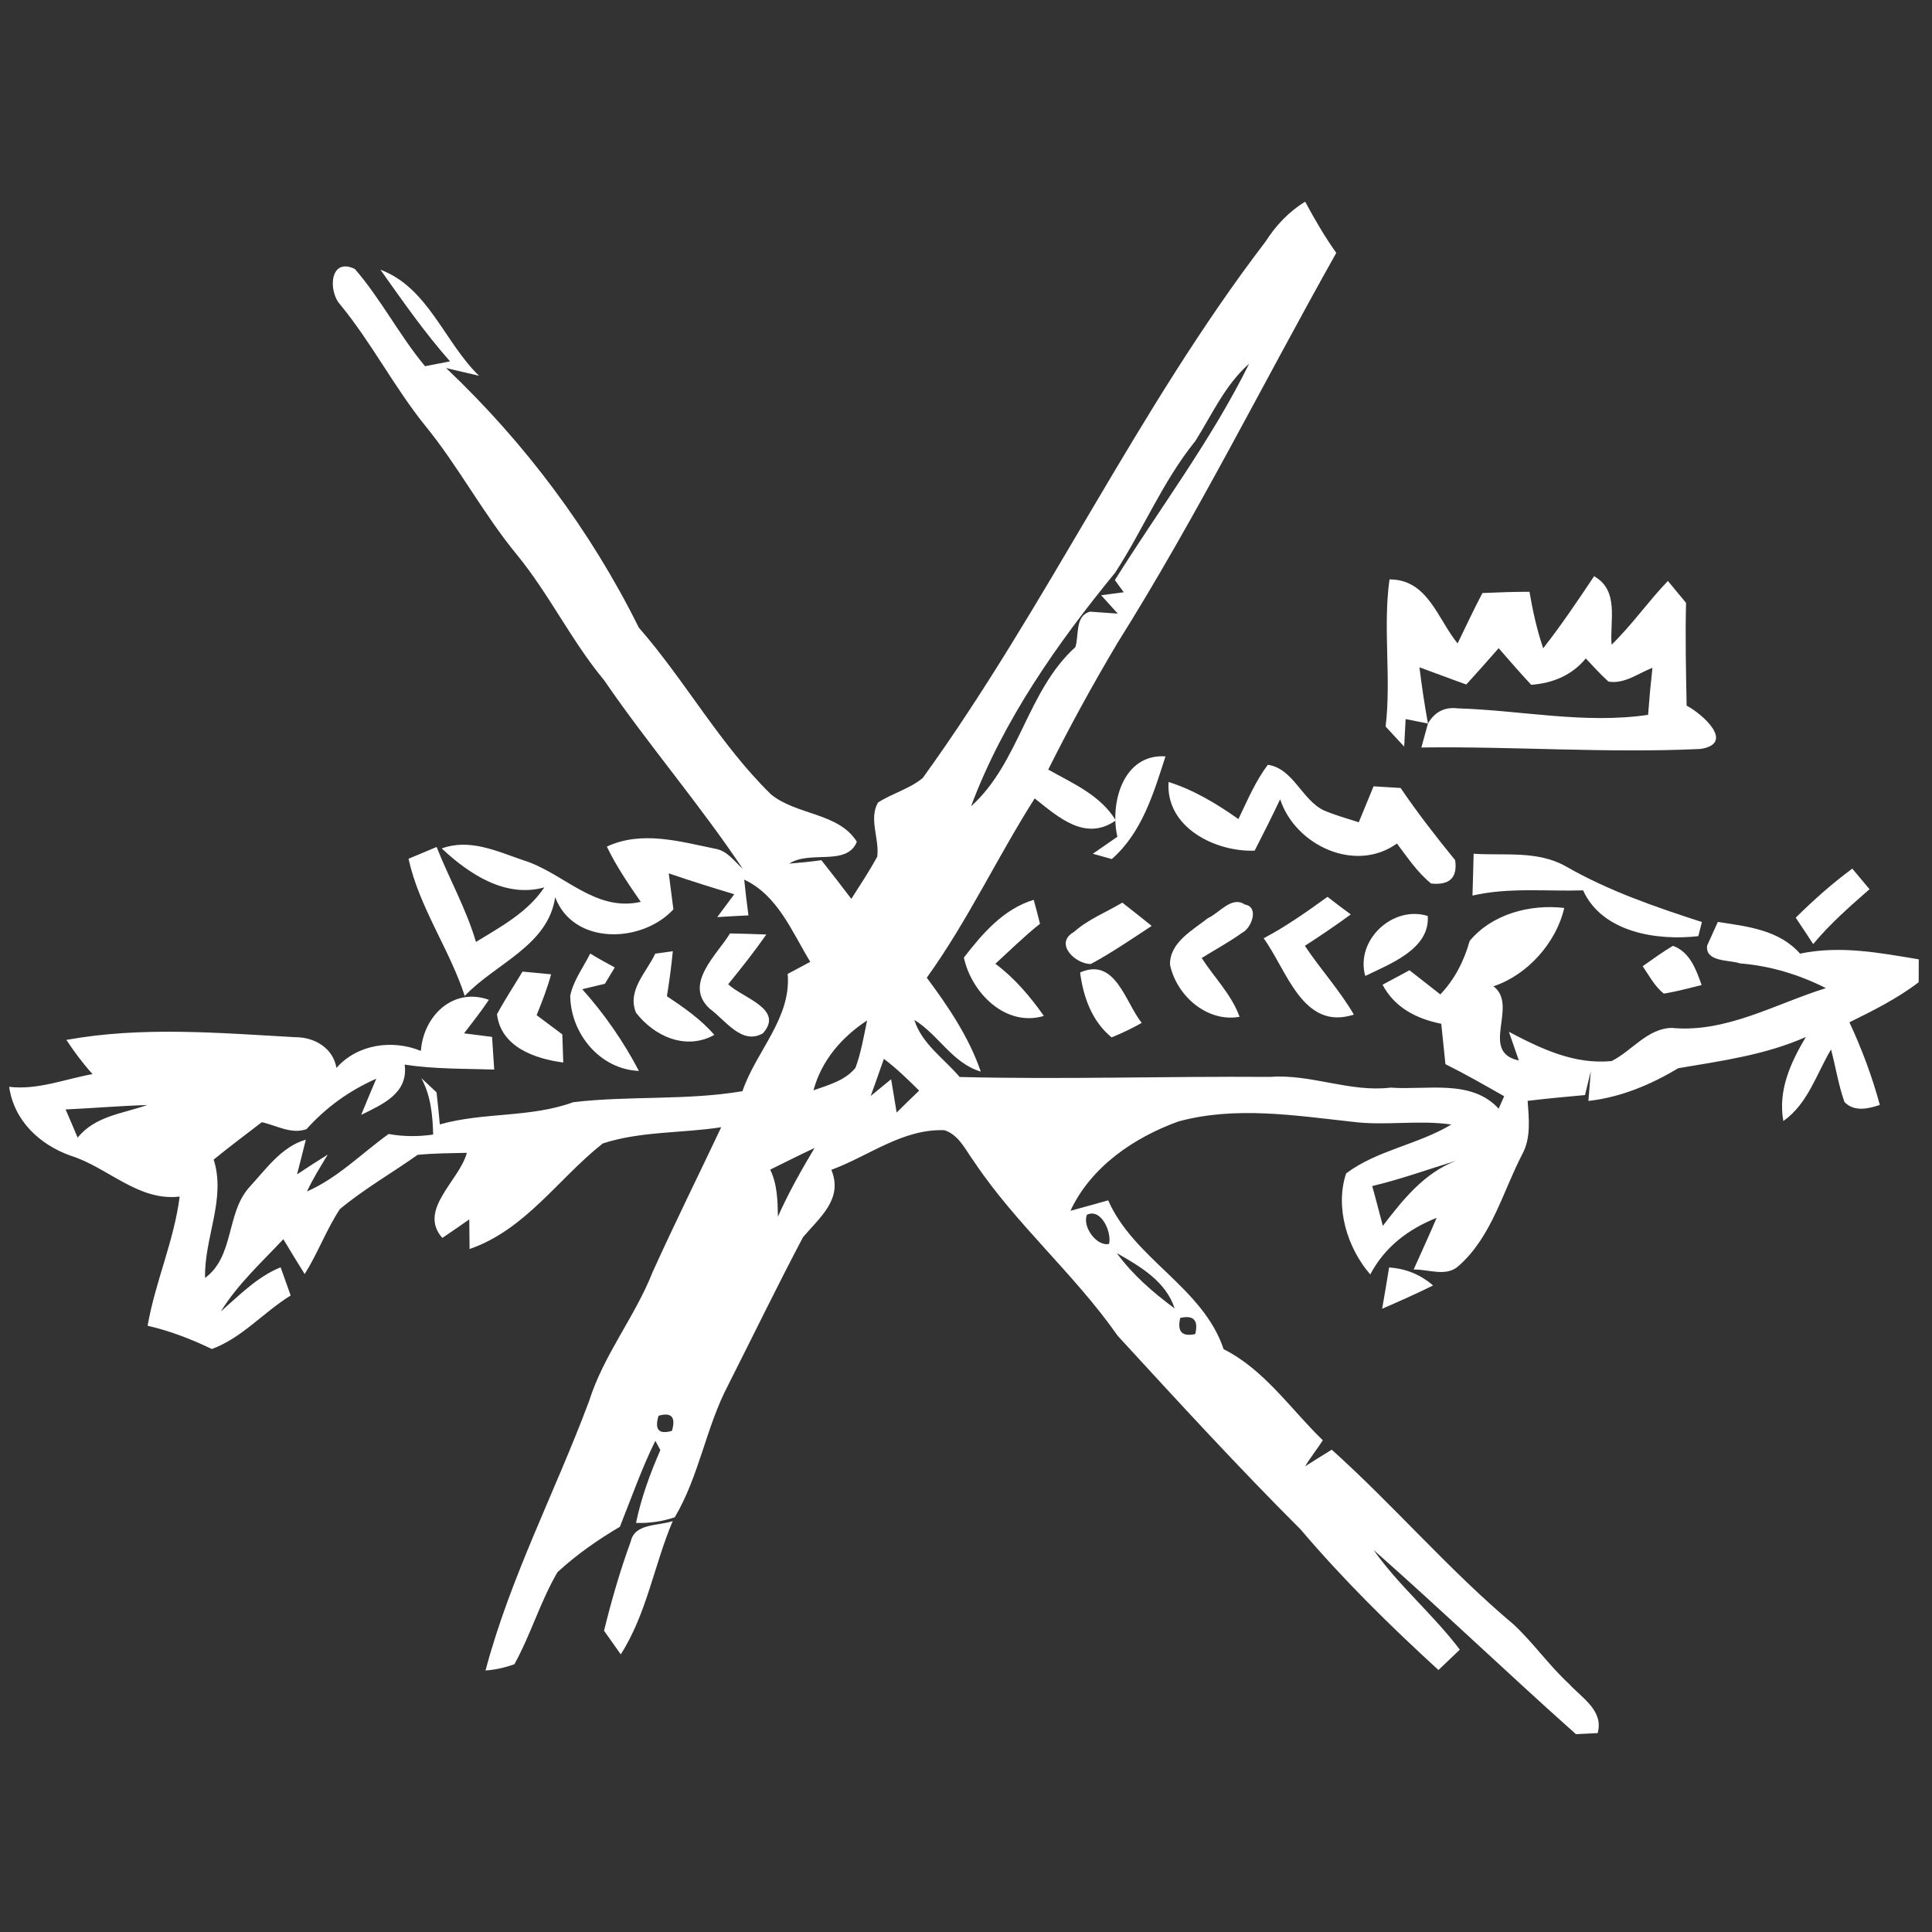 <?xml version="1.0" encoding="UTF-8" ?>
<!DOCTYPE svg PUBLIC "-//W3C//DTD SVG 1.1//EN" "http://www.w3.org/Graphics/SVG/1.1/DTD/svg11.dtd">
<svg width="200pt" height="200pt" viewBox="0 0 200 200" version="1.1" xmlns="http://www.w3.org/2000/svg">
<rect x="0" y="0" width="200" height="200" fill="#333333" stroke="none"/>
<g id="#ffffffff">
<path fill="#ffffff" opacity="1.00" d=" M 131.00 25.02 C 132.06 23.36 133.41 21.91 135.11 20.88 C 136.09 22.70 137.13 24.49 138.33 26.18 C 130.77 39.63 123.89 53.48 115.68 66.56 C 113.13 70.84 110.74 75.21 108.51 79.67 C 111.07 81.10 113.92 82.32 115.51 84.93 C 112.35 87.14 109.57 84.60 107.11 82.65 C 103.24 88.74 100.16 95.35 95.94 101.21 C 98.18 104.22 100.30 107.36 101.53 110.93 C 98.59 110.06 97.16 107.12 94.65 105.58 C 95.43 108.07 97.72 109.57 99.34 111.49 C 110.06 111.76 120.78 111.40 131.50 111.48 C 135.72 111.16 139.73 113.10 143.96 112.59 C 147.70 112.87 152.31 111.67 155.14 114.77 C 155.29 114.45 155.57 113.80 155.71 113.48 C 153.70 112.34 151.70 111.19 149.63 110.16 C 149.48 108.77 149.35 107.37 149.20 105.98 C 146.65 105.47 144.38 104.32 143.12 101.94 C 143.82 101.57 145.22 100.82 145.91 100.44 C 146.97 101.28 148.03 102.11 149.10 102.94 C 150.60 101.37 151.56 99.47 152.14 97.40 C 154.48 94.60 158.41 93.58 161.93 93.99 C 161.11 97.58 158.12 100.94 154.60 102.10 C 157.26 104.09 153.08 108.90 157.23 109.78 C 156.97 109.04 156.46 107.55 156.20 106.81 C 159.51 108.56 162.97 110.22 166.84 109.84 C 168.94 108.78 170.57 106.44 173.07 106.41 C 178.70 106.94 183.80 103.91 189.02 102.29 C 186.22 100.88 183.25 99.98 180.12 99.73 C 179.02 99.34 176.52 99.62 176.72 97.89 C 177.00 97.28 177.55 96.05 177.83 95.44 C 180.88 95.90 184.17 96.26 186.34 98.72 C 190.51 97.85 194.53 98.63 198.63 99.31 C 198.63 99.90 198.62 101.09 198.62 101.68 C 196.41 103.37 193.92 104.61 191.45 105.83 C 192.74 108.59 193.80 111.44 194.60 114.38 C 193.40 114.79 191.94 115.12 190.94 114.08 C 190.31 112.31 190.03 110.45 189.55 108.64 C 188.02 111.20 187.16 114.25 184.61 116.05 C 184.04 112.88 185.36 110.00 186.94 107.35 C 182.74 109.21 178.22 109.82 173.74 110.58 C 170.86 112.30 167.78 113.59 164.43 113.97 C 164.49 113.20 164.62 111.66 164.68 110.89 C 164.53 111.51 164.23 112.75 164.08 113.36 C 162.10 113.54 160.12 113.72 158.14 113.96 C 158.27 115.82 158.51 117.80 157.57 119.51 C 155.55 123.42 154.42 128.00 151.03 131.02 C 149.73 132.24 147.88 131.38 146.34 131.42 C 147.14 129.64 147.95 127.87 148.72 126.07 C 145.78 127.24 143.34 129.09 141.85 131.93 C 139.47 129.19 138.18 124.99 139.35 121.47 C 142.56 119.06 146.79 118.49 150.24 116.41 C 146.82 115.91 143.37 116.57 139.95 116.12 C 134.01 115.47 127.87 114.49 122.00 116.09 C 117.39 117.75 112.94 120.78 110.81 125.34 C 112.11 125.00 113.41 124.62 114.72 124.26 C 117.37 130.32 124.54 133.27 126.67 139.67 C 130.89 141.78 133.61 145.88 136.94 149.10 C 136.34 150.01 135.67 150.88 135.09 151.80 C 136.01 151.22 136.93 150.64 137.86 150.07 C 144.35 155.90 150.03 162.58 156.72 168.19 C 158.77 170.12 160.39 172.44 162.46 174.35 C 163.79 175.80 166.03 177.09 165.39 179.41 C 164.83 179.44 163.71 179.49 163.14 179.52 C 156.09 173.24 149.27 166.70 142.19 160.45 C 144.82 164.18 148.37 167.13 151.12 170.77 C 150.57 171.29 149.46 172.35 148.91 172.88 C 143.90 168.30 139.05 163.52 134.65 158.34 C 128.14 151.84 121.93 145.06 115.71 138.29 C 111.23 131.88 105.19 126.76 100.84 120.26 C 99.96 119.07 99.30 117.51 97.78 117.00 C 93.44 116.83 89.95 119.67 86.06 121.10 C 87.31 124.13 84.86 126.02 83.13 128.07 C 80.46 133.12 77.97 138.26 75.39 143.36 C 73.08 147.74 72.39 152.79 69.85 157.07 C 68.56 157.50 67.23 157.70 65.84 157.65 C 66.38 155.04 67.30 152.54 68.36 150.11 C 68.23 149.87 67.97 149.39 67.84 149.15 C 66.42 152.03 65.36 155.07 64.17 158.05 C 61.88 159.40 59.69 160.93 57.71 162.75 C 55.93 165.79 54.95 169.21 53.25 172.28 C 52.29 172.63 51.29 172.85 50.26 172.93 C 52.82 163.28 57.51 154.35 60.99 145.02 C 62.50 140.23 65.73 136.32 67.56 131.68 C 69.84 126.64 72.30 121.69 74.66 116.69 C 70.60 117.32 66.30 117.09 62.40 118.37 C 57.78 122.01 54.41 127.29 48.61 129.30 C 48.60 128.53 48.59 127.00 48.58 126.23 C 47.65 126.88 46.73 127.52 45.79 128.15 C 43.22 125.24 47.55 122.24 48.33 119.34 C 46.63 119.38 44.92 119.38 43.23 119.55 C 40.56 121.44 37.69 123.08 35.18 125.17 C 33.78 127.30 32.90 129.73 31.54 131.89 C 30.79 130.70 30.06 129.49 29.33 128.28 C 27.08 130.68 24.61 132.93 22.86 135.76 C 24.80 134.07 26.62 132.18 29.05 131.19 C 29.31 131.92 29.83 133.38 30.09 134.11 C 27.29 135.83 25.06 138.50 21.93 139.65 C 19.79 138.62 17.59 137.77 15.28 137.24 C 16.07 132.71 18.01 128.47 18.60 123.87 C 14.29 124.37 11.21 120.87 7.35 119.65 C 4.11 118.51 1.45 116.02 0.95 112.51 C 3.93 112.85 6.70 111.71 9.58 111.19 C 8.58 110.09 7.69 108.89 6.87 107.65 C 14.71 106.23 22.68 106.93 30.57 107.37 C 32.56 107.36 34.48 108.49 34.83 110.55 C 36.99 108.09 40.62 107.58 43.57 108.79 C 43.82 105.20 46.88 102.16 50.61 103.50 C 49.81 104.70 48.91 105.83 48.04 106.97 C 48.76 107.06 50.21 107.24 50.94 107.34 C 51.01 108.46 51.08 109.59 51.16 110.72 C 48.06 110.62 44.96 110.68 41.89 110.21 C 42.29 113.17 39.61 114.32 37.39 115.41 C 37.90 114.16 38.42 112.91 38.95 111.67 C 36.19 112.88 33.74 114.64 31.73 116.89 C 30.14 117.45 28.63 116.50 27.10 116.17 C 25.44 117.45 23.75 118.71 22.12 120.04 C 23.42 124.14 21.12 128.15 21.23 132.29 C 24.28 130.04 23.39 125.58 25.82 122.89 C 27.52 121.05 29.16 118.68 31.66 117.98 C 31.36 119.18 31.06 120.38 30.75 121.57 C 31.80 120.87 32.86 120.19 33.93 119.52 C 33.18 120.77 32.39 122.01 31.78 123.34 C 34.97 121.94 37.43 119.40 40.23 117.39 C 41.76 117.67 43.31 117.67 44.84 117.45 C 44.79 115.42 44.59 113.40 43.61 111.60 C 44.13 112.09 44.66 112.59 45.19 113.08 C 45.32 114.18 45.43 115.29 45.53 116.40 C 50.07 115.11 54.89 115.73 59.34 114.10 C 65.15 113.41 71.05 113.94 76.86 112.96 C 78.25 108.84 81.93 105.41 81.54 100.82 C 82.12 100.51 83.29 99.88 83.88 99.57 C 81.99 96.48 80.52 92.68 77.04 91.06 C 77.17 92.29 77.31 93.53 77.48 94.76 C 76.40 94.81 75.32 94.87 74.25 94.94 C 74.69 94.35 75.57 93.16 76.01 92.57 C 73.74 91.89 71.48 91.18 69.23 90.41 C 69.39 91.65 69.55 92.89 69.71 94.14 C 66.45 97.66 59.37 97.88 57.47 92.88 C 56.74 97.91 51.26 99.75 48.11 103.10 C 46.52 98.22 43.41 93.97 42.29 88.90 C 43.02 88.60 44.47 87.98 45.20 87.68 C 46.50 90.98 48.27 94.09 49.27 97.51 C 51.85 95.93 54.62 94.45 56.35 91.86 C 52.32 92.99 48.54 90.47 45.73 87.83 C 48.61 86.78 51.42 88.11 54.11 89.03 C 58.31 90.30 61.54 94.45 66.33 93.36 C 65.05 91.51 63.79 89.66 62.82 87.64 C 66.42 85.96 70.35 87.10 74.03 87.86 C 75.28 88.05 76.02 89.17 76.90 89.95 C 72.41 83.23 67.11 77.09 62.54 70.42 C 59.16 66.35 56.87 61.54 53.53 57.45 C 50.02 53.20 47.46 48.27 43.97 44.01 C 40.78 40.03 38.45 35.46 35.21 31.52 C 33.96 30.16 34.12 26.59 36.73 27.84 C 39.45 30.98 41.35 34.73 44.00 37.91 C 44.65 37.78 45.95 37.53 46.59 37.41 C 43.95 34.43 41.68 31.16 39.38 27.92 C 44.33 29.77 46.00 35.42 49.59 38.90 C 48.73 38.70 47.03 38.30 46.18 38.10 C 54.32 45.81 61.15 54.92 66.13 64.97 C 70.97 70.51 74.52 77.06 79.81 82.23 C 82.45 84.40 86.83 84.12 88.70 87.14 C 87.67 89.71 83.83 87.99 81.71 89.40 C 82.82 89.31 83.93 89.20 85.03 89.05 C 86.08 90.37 87.11 91.71 88.13 93.05 C 89.05 91.61 89.99 90.18 90.81 88.69 C 91.06 86.83 89.91 84.79 90.89 83.08 C 92.37 82.12 94.15 81.67 95.52 80.54 C 108.39 62.72 117.62 42.52 131.00 25.02 M 130.16 37.23 C 130.76 37.86 130.76 37.86 130.16 37.23 M 123.73 45.67 C 120.37 49.82 118.34 54.82 115.45 59.27 C 109.45 66.60 103.86 74.54 100.52 83.47 C 105.53 78.97 106.33 71.50 111.32 66.99 C 111.72 65.77 111.25 63.75 112.84 63.32 C 113.56 63.37 114.99 63.47 115.71 63.52 C 115.28 63.05 114.42 62.10 113.99 61.62 C 114.57 61.54 115.74 61.39 116.33 61.31 C 116.10 61.00 115.64 60.37 115.41 60.05 C 120.07 52.61 125.42 45.53 129.31 37.65 C 126.81 39.85 125.47 42.92 123.73 45.67 M 84.21 112.87 C 85.75 112.32 87.48 111.87 88.56 110.54 C 89.14 108.96 89.42 107.29 89.76 105.64 C 87.13 107.36 85.04 109.79 84.21 112.87 M 91.50 109.61 C 91.04 110.89 90.61 112.18 90.13 113.46 C 90.66 113.02 91.72 112.15 92.25 111.72 C 92.44 112.87 92.63 114.02 92.82 115.17 C 93.59 114.40 94.37 113.65 95.15 112.90 C 93.99 111.75 92.81 110.60 91.50 109.61 M 6.79 114.85 C 7.21 115.82 7.63 116.79 8.04 117.77 C 9.84 115.52 12.72 115.28 15.25 114.39 C 12.42 114.48 9.61 114.72 6.79 114.85 M 79.73 121.08 C 80.47 122.60 80.50 124.30 80.53 125.95 C 81.62 123.49 82.94 121.15 84.32 118.84 C 82.77 119.56 81.26 120.33 79.73 121.08 M 142.05 122.78 C 142.44 124.15 142.78 125.53 143.15 126.90 C 145.23 124.19 147.44 121.40 150.75 120.16 C 147.85 121.04 145.00 122.08 142.05 122.78 M 112.52 125.75 C 112.01 126.97 113.52 129.06 114.81 128.77 C 115.10 127.58 114.01 125.04 112.52 125.75 M 115.61 129.72 C 117.24 131.96 119.38 133.81 121.60 135.45 C 120.68 132.63 118.03 131.10 115.61 129.72 M 122.18 136.43 C 121.84 137.85 122.36 138.40 123.73 138.10 C 124.08 136.67 123.56 136.12 122.18 136.43 M 68.17 146.56 C 67.74 148.00 68.20 148.52 69.56 148.12 C 69.98 146.69 69.51 146.17 68.17 146.56 Z" />
<path fill="#ffffff" opacity="1.00" d=" M 143.84 59.98 C 147.80 59.97 148.80 64.04 150.89 66.61 C 151.73 64.86 152.56 63.11 153.46 61.39 C 155.08 61.32 156.70 61.26 158.33 61.26 C 158.67 63.24 159.10 65.20 159.75 67.11 C 161.63 64.71 163.33 62.18 165.02 59.65 C 167.66 61.14 166.63 64.26 166.83 66.74 C 168.94 64.69 170.62 62.26 172.66 60.14 C 173.28 60.90 173.91 61.66 174.54 62.41 C 174.45 65.96 174.53 69.50 174.60 73.05 C 176.25 73.91 179.66 76.96 176.04 77.53 C 166.41 77.99 156.77 77.25 147.14 77.38 C 147.31 76.76 147.65 75.52 147.82 74.90 C 148.52 73.69 149.55 73.16 150.92 73.33 C 157.49 73.53 164.03 74.97 170.61 74.00 C 170.73 72.37 170.88 70.75 171.06 69.13 C 169.59 69.70 168.17 70.83 166.51 70.56 C 165.67 69.81 164.93 68.97 164.16 68.16 C 162.73 69.91 160.72 70.73 158.51 70.89 C 157.36 69.65 156.24 68.38 155.14 67.10 C 154.04 68.36 152.92 69.62 151.79 70.86 C 150.16 70.28 148.56 69.66 146.94 69.08 C 147.18 71.02 147.47 72.97 147.82 74.90 C 147.05 74.75 146.27 74.59 145.51 74.44 C 145.47 75.15 145.40 76.58 145.36 77.29 C 144.88 76.77 143.92 75.73 143.44 75.21 C 144.04 70.14 143.14 65.04 143.84 59.98 Z" />
<path fill="#ffffff" opacity="1.00" d=" M 115.67 86.62 C 114.87 83.13 116.27 78.01 120.65 78.30 C 119.42 82.12 118.22 86.19 115.09 88.93 C 114.60 88.79 113.62 88.52 113.13 88.38 C 113.77 87.94 115.04 87.06 115.67 86.62 Z" />
<path fill="#ffffff" opacity="1.00" d=" M 131.25 79.17 C 133.89 79.56 134.76 82.81 137.06 83.90 C 138.23 84.39 139.45 84.74 140.66 85.12 C 141.17 83.88 141.68 82.64 142.19 81.40 C 142.89 81.44 144.29 81.52 144.99 81.57 C 146.75 84.16 148.67 86.63 150.64 89.05 C 150.89 90.86 150.06 91.66 148.15 91.46 C 146.72 90.31 145.70 88.76 144.61 87.32 C 140.30 90.42 134.09 87.52 132.52 82.74 C 131.68 84.53 130.78 86.30 129.88 88.06 C 125.81 88.21 120.65 85.65 120.97 80.95 C 123.60 81.78 125.96 83.21 128.20 84.79 C 129.13 82.87 129.95 80.88 131.25 79.17 Z" />
<path fill="#ffffff" opacity="1.00" d=" M 152.55 88.38 C 155.75 88.59 159.14 88.03 162.07 89.67 C 166.50 92.22 171.34 93.88 176.18 95.45 C 176.09 95.82 175.90 96.55 175.81 96.91 C 171.54 97.40 165.87 96.54 163.88 92.17 C 160.05 92.29 156.20 91.84 152.43 92.71 C 152.48 91.26 152.51 89.82 152.55 88.38 Z" />
<path fill="#ffffff" opacity="1.00" d=" M 185.89 95.00 C 187.73 93.18 189.66 91.46 191.75 89.92 C 192.19 90.45 193.09 91.52 193.53 92.05 C 191.49 93.84 189.44 95.63 187.70 97.73 C 187.10 96.81 186.50 95.90 185.89 95.00 Z" />
<path fill="#ffffff" opacity="1.00" d=" M 99.78 99.13 C 101.70 96.64 103.89 94.09 107.01 93.15 C 107.24 93.97 107.45 94.80 107.66 95.63 C 106.04 96.91 104.57 98.37 103.04 99.77 C 105.03 101.25 106.64 103.15 108.06 105.17 C 104.10 106.35 100.57 102.78 99.78 99.13 Z" />
<path fill="#ffffff" opacity="1.00" d=" M 137.42 92.84 C 138.21 93.45 139.02 94.07 139.83 94.66 C 138.28 95.80 136.69 96.87 135.08 97.91 C 136.69 100.34 138.68 102.50 140.15 105.03 C 134.85 106.75 133.22 100.41 130.81 97.13 C 133.14 95.90 135.29 94.38 137.42 92.84 Z" />
<path fill="#ffffff" opacity="1.00" d=" M 111.17 96.48 C 112.64 95.16 114.51 94.44 116.18 93.44 C 117.20 94.23 118.21 95.04 119.22 95.85 C 117.15 97.21 115.11 98.61 112.93 99.79 C 111.35 99.83 109.07 97.67 111.17 96.48 Z" />
<path fill="#ffffff" opacity="1.00" d=" M 125.03 95.05 C 126.22 94.54 127.49 92.70 128.87 93.64 C 130.39 93.88 129.54 96.12 128.57 96.57 C 127.23 97.53 125.79 98.31 124.40 99.17 C 125.70 101.20 127.49 102.95 128.32 105.26 C 124.94 105.86 121.79 103.06 121.12 99.87 C 121.07 97.56 123.45 96.31 125.03 95.05 Z" />
<path fill="#ffffff" opacity="1.00" d=" M 141.33 101.03 C 140.29 97.34 144.16 93.69 147.80 94.82 C 148.04 98.23 143.93 99.77 141.33 101.03 Z" />
<path fill="#ffffff" opacity="1.00" d=" M 75.57 96.63 C 76.82 96.65 78.07 96.69 79.33 96.74 C 78.09 98.51 76.75 100.21 75.38 101.89 C 76.85 103.30 81.24 104.46 78.97 106.97 C 76.79 108.23 75.07 105.58 73.48 104.43 C 70.71 101.89 74.20 98.87 75.57 96.63 Z" />
<path fill="#ffffff" opacity="1.00" d=" M 61.10 98.71 C 61.93 99.22 62.78 99.69 63.64 100.15 C 63.39 100.57 62.88 101.42 62.62 101.84 C 62.03 101.98 60.86 102.26 60.27 102.40 C 62.57 104.96 64.54 107.82 66.14 110.86 C 62.10 110.70 59.07 106.99 59.03 103.08 C 59.36 101.48 60.38 100.15 61.10 98.71 Z" />
<path fill="#ffffff" opacity="1.00" d=" M 67.83 98.72 C 68.28 98.66 69.19 98.54 69.65 98.47 C 69.50 100.03 69.29 101.58 69.04 103.13 C 70.80 104.30 72.55 105.52 73.95 107.13 C 71.01 108.77 67.72 107.29 65.83 104.82 C 64.90 102.51 66.93 100.66 67.83 98.72 Z" />
<path fill="#ffffff" opacity="1.00" d=" M 173.18 97.91 C 174.94 98.55 175.58 100.36 176.15 101.97 C 174.85 102.30 173.55 102.64 172.24 102.86 C 171.28 102.10 170.72 101.00 170.05 100.02 C 171.08 99.30 172.10 98.55 173.18 97.91 Z" />
<path fill="#ffffff" opacity="1.00" d=" M 51.45 104.99 C 52.26 103.48 53.21 102.05 54.09 100.58 C 54.83 100.65 56.31 100.79 57.05 100.86 C 56.66 102.31 56.11 103.70 55.55 105.09 C 56.44 105.75 57.33 106.42 58.21 107.08 C 58.24 107.81 58.29 109.26 58.31 109.99 C 55.39 109.61 51.85 108.39 51.45 104.99 Z" />
<path fill="#ffffff" opacity="1.00" d=" M 111.81 100.67 C 115.47 99.06 116.46 103.72 118.19 105.89 C 117.18 106.46 116.14 106.96 115.07 107.39 C 113.02 105.70 112.15 103.22 111.81 100.67 Z" />
<path fill="#ffffff" opacity="1.00" d=" M 143.80 131.21 C 145.52 131.32 147.04 131.94 148.35 133.07 C 146.62 133.93 144.85 134.71 143.08 135.48 C 143.33 134.05 143.57 132.63 143.80 131.21 Z" />
<path fill="#ffffff" opacity="1.00" d=" M 65.30 159.56 C 65.71 157.66 68.22 157.97 69.64 157.46 C 67.71 162.01 66.95 167.06 64.26 171.26 C 63.83 170.65 62.96 169.42 62.53 168.81 C 63.30 165.68 64.19 162.59 65.30 159.56 Z" />
</g>
</svg>
